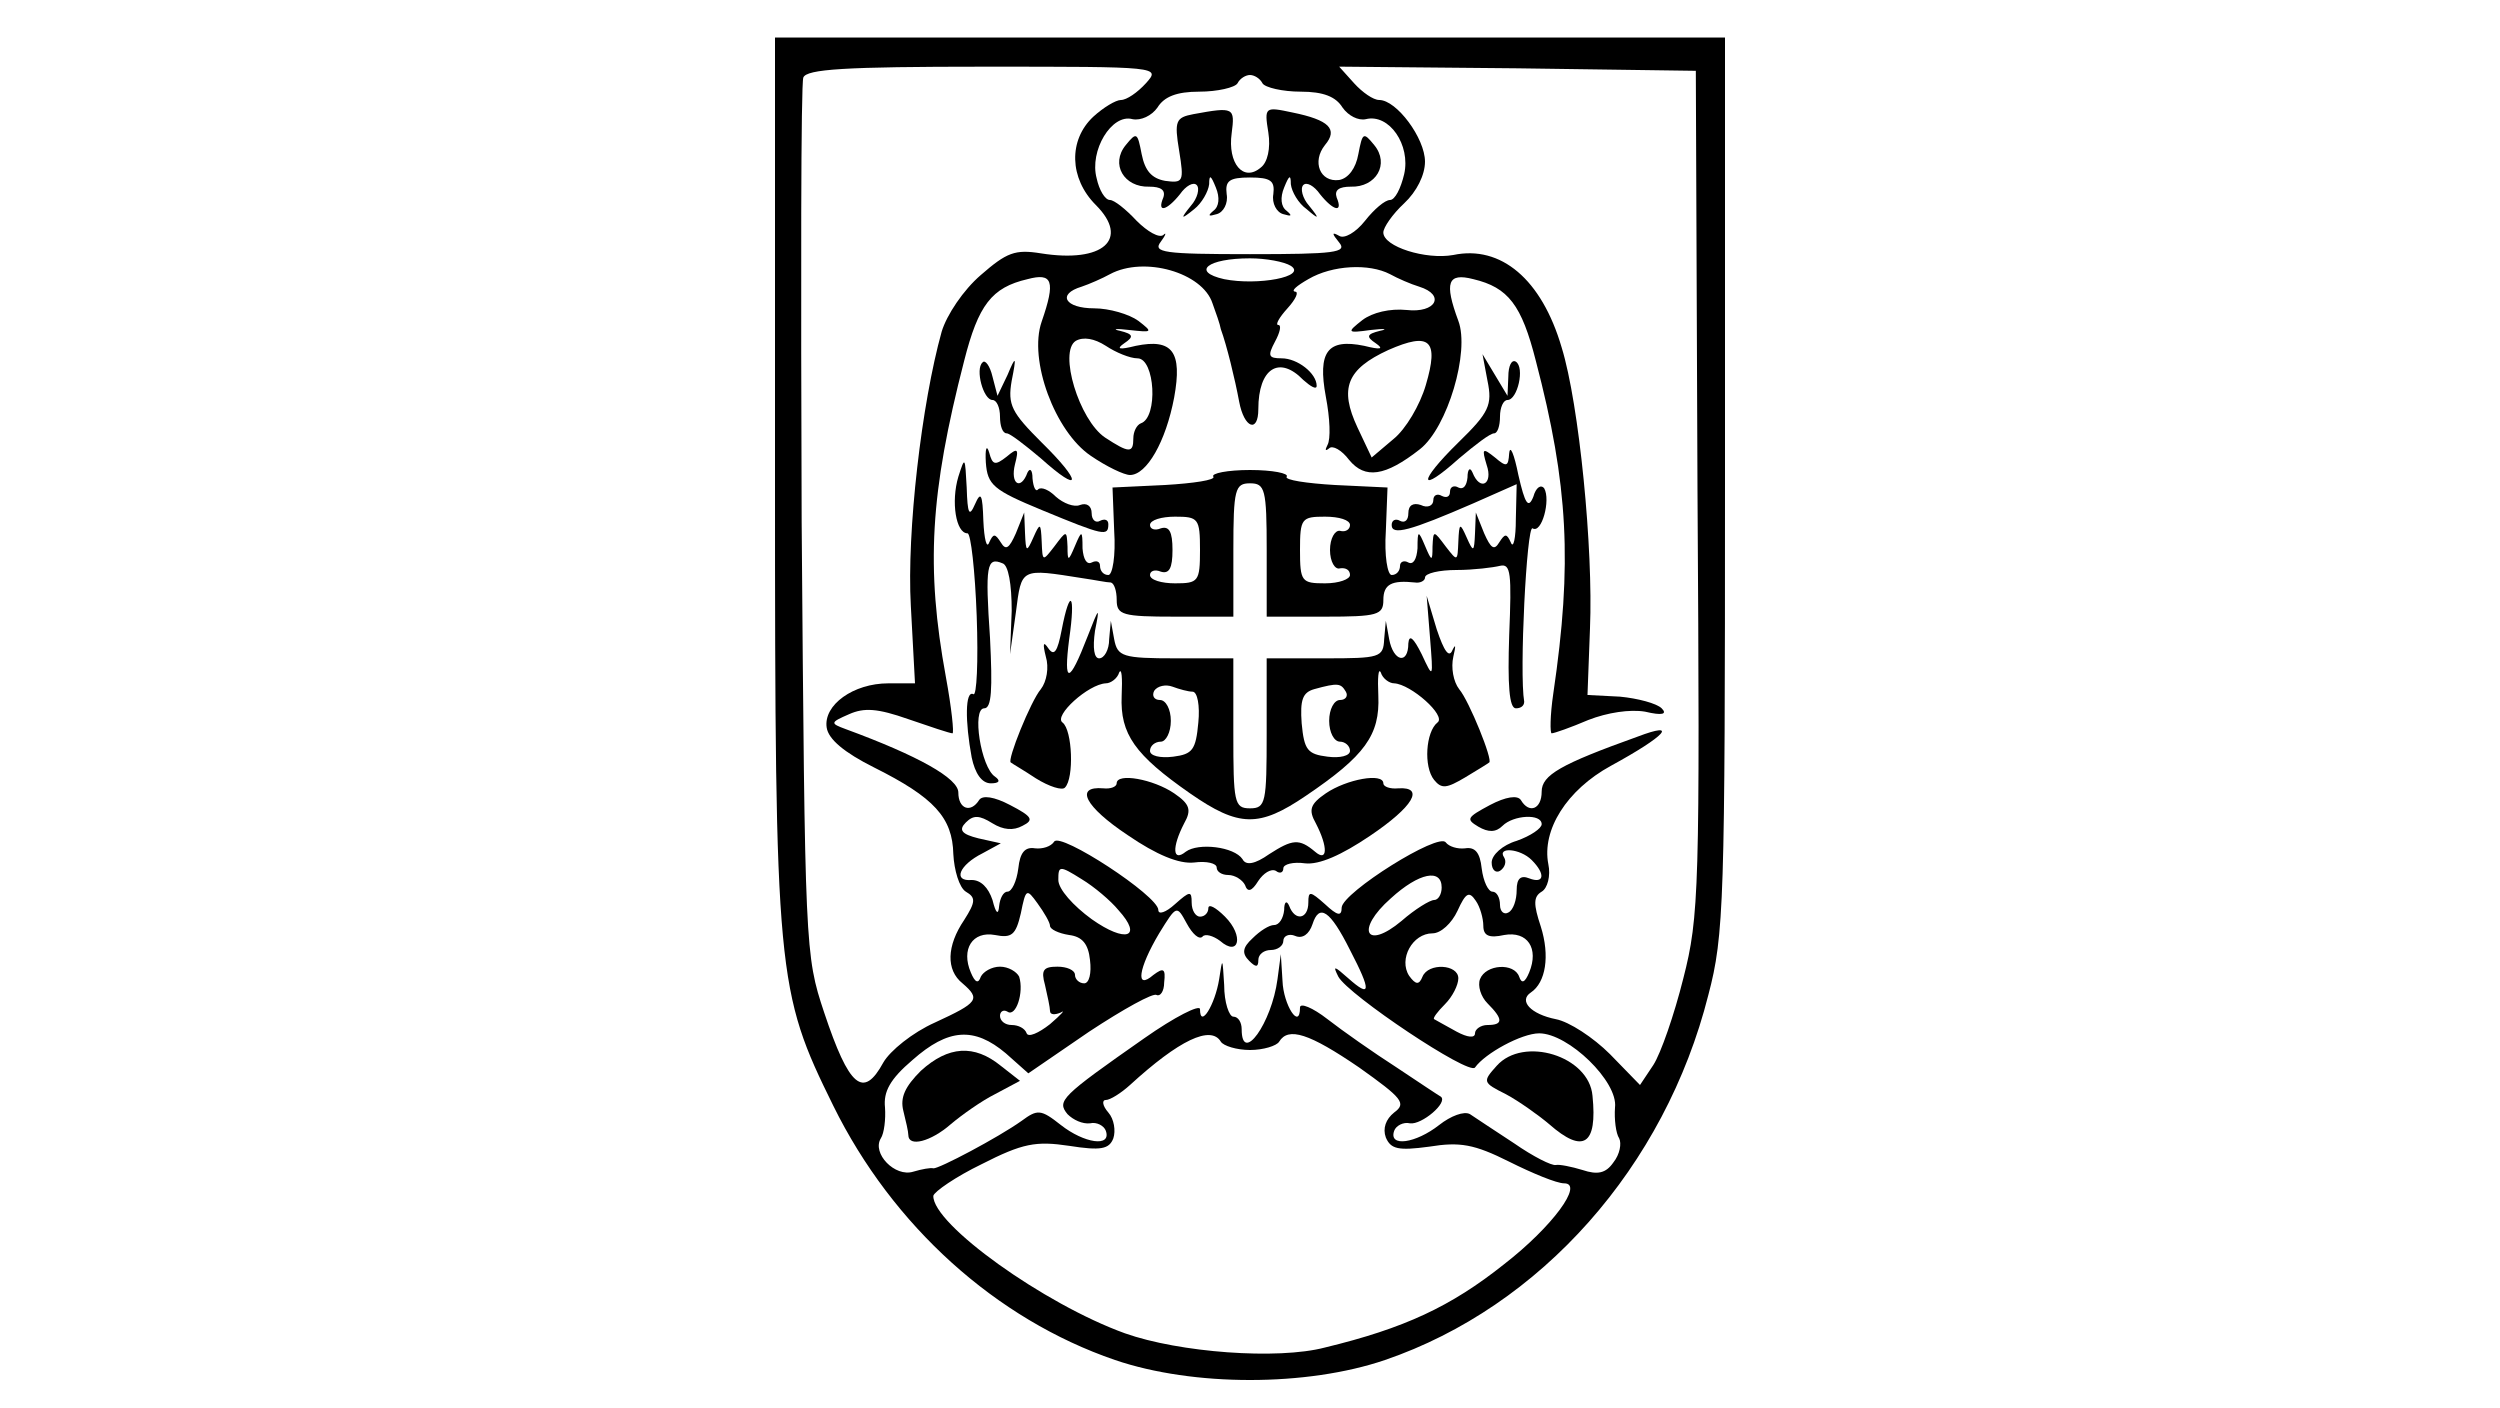 <?xml version="1.0" standalone="no"?>
<!DOCTYPE svg PUBLIC "-//W3C//DTD SVG 20010904//EN"
 "http://www.w3.org/TR/2001/REC-SVG-20010904/DTD/svg10.dtd">
<svg version="1.0" xmlns="http://www.w3.org/2000/svg"
 width="300pt" height="169pt" viewBox="0 0 300 169"
 preserveAspectRatio="xMidYMid meet">
<g transform="translate(0,169) scale(0.1,-0.1)"
fill="#000000" stroke="none">
<path d="M930 1115 c0 -597 2 -614 70 -752 71 -144 195 -256 338 -305 94 -32
230 -32 324 0 187 64 336 232 388 438 19 72 20 112 20 613 l0 536 -570 0 -570
0 0 -530z m445 475 c-10 -11 -23 -20 -30 -20 -6 0 -21 -9 -33 -20 -30 -28 -29
-74 3 -106 41 -41 9 -70 -66 -58 -31 5 -41 1 -72 -26 -21 -18 -41 -48 -47 -68
-24 -86 -42 -240 -37 -329 l5 -93 -32 0 c-42 0 -78 -26 -74 -53 2 -14 21 -30
57 -48 72 -36 94 -60 95 -104 1 -19 7 -40 15 -45 12 -7 12 -12 -2 -34 -21 -31
-22 -60 -2 -76 22 -19 19 -23 -33 -47 -27 -12 -54 -34 -62 -48 -24 -44 -41
-30 -71 60 -23 69 -23 77 -27 589 -1 286 -1 525 2 533 4 10 49 13 217 13 211
0 212 0 194 -20z m662 -490 c3 -476 2 -510 -17 -584 -11 -44 -27 -90 -36 -104
l-16 -24 -36 37 c-20 20 -49 39 -65 42 -30 6 -45 22 -30 32 18 12 23 44 12 79
-9 27 -9 36 1 42 7 4 11 19 8 33 -8 41 22 89 75 118 66 36 82 54 32 35 -92
-33 -115 -46 -115 -66 0 -21 -15 -27 -25 -10 -4 6 -18 4 -37 -6 -28 -15 -29
-17 -14 -26 12 -7 21 -7 29 1 13 13 47 15 47 2 0 -5 -13 -14 -30 -20 -17 -5
-30 -17 -30 -26 0 -9 5 -13 10 -10 6 4 8 11 5 16 -9 13 19 11 33 -3 17 -17 15
-29 -3 -22 -10 4 -15 0 -15 -14 0 -12 -4 -24 -10 -27 -5 -3 -10 1 -10 9 0 9
-4 16 -9 16 -5 0 -11 12 -13 28 -2 19 -8 26 -20 24 -9 -1 -19 2 -23 7 -8 13
-124 -60 -125 -78 0 -11 -5 -10 -20 4 -18 16 -20 16 -20 2 0 -20 -16 -23 -23
-4 -3 7 -6 5 -6 -5 -1 -10 -6 -18 -12 -18 -6 0 -17 -7 -26 -16 -12 -11 -13
-18 -4 -27 8 -8 11 -8 11 1 0 7 7 12 15 12 8 0 15 5 15 11 0 6 7 9 14 6 9 -4
17 2 21 14 8 25 21 17 45 -31 26 -50 25 -58 -2 -34 -17 15 -19 16 -12 2 12
-22 157 -119 164 -109 12 17 56 41 77 41 35 0 95 -58 91 -89 -1 -14 1 -31 5
-37 3 -6 1 -19 -7 -29 -9 -13 -19 -15 -37 -9 -13 4 -28 7 -32 6 -5 -1 -27 10
-50 26 -23 15 -47 31 -53 35 -7 4 -23 -2 -37 -13 -28 -22 -61 -27 -54 -7 2 6
11 11 19 9 14 -2 46 25 37 32 -2 1 -26 17 -53 35 -28 18 -65 44 -83 58 -18 14
-33 20 -33 14 0 -28 -20 3 -21 32 l-2 32 -4 -30 c-7 -53 -43 -103 -43 -60 0 8
-4 15 -10 15 -5 0 -11 17 -11 38 -2 33 -2 34 -6 7 -5 -31 -23 -60 -23 -36 0 6
-30 -9 -67 -35 -100 -70 -105 -75 -92 -91 7 -7 18 -12 27 -11 8 2 17 -3 19 -9
7 -20 -26 -15 -54 7 -24 19 -28 19 -47 5 -28 -20 -100 -58 -106 -57 -3 1 -14
-1 -24 -4 -22 -7 -50 22 -39 40 4 6 6 23 5 37 -2 19 6 34 33 57 43 38 74 40
112 8 l27 -24 73 50 c41 27 77 47 81 44 4 -2 9 4 9 15 2 17 -1 18 -13 9 -22
-19 -18 8 7 50 21 34 21 34 33 12 7 -13 15 -20 19 -16 3 4 13 1 21 -5 23 -20
29 6 6 29 -11 11 -20 16 -20 10 0 -5 -4 -10 -10 -10 -5 0 -10 7 -10 17 0 14
-2 14 -20 -2 -11 -10 -20 -13 -20 -7 0 17 -118 94 -125 82 -4 -6 -14 -9 -23
-8 -12 2 -18 -5 -20 -24 -2 -16 -8 -28 -13 -28 -5 0 -9 -8 -10 -17 -1 -12 -4
-9 -8 7 -5 15 -14 24 -25 24 -23 -2 -15 18 13 32 l22 12 -27 6 c-20 5 -24 10
-15 19 9 9 16 9 32 -1 13 -8 25 -9 36 -3 14 7 12 11 -15 25 -19 10 -33 12 -37
6 -10 -16 -25 -11 -25 9 0 17 -48 44 -135 76 -19 7 -19 8 4 18 18 8 34 7 71
-6 26 -9 50 -17 53 -17 2 0 -1 30 -8 68 -24 131 -19 220 22 379 17 67 33 88
76 98 30 8 34 -2 17 -51 -16 -46 16 -132 59 -161 19 -13 40 -23 47 -23 20 0
43 40 53 93 10 55 -2 71 -46 62 -20 -5 -24 -4 -14 3 12 8 11 11 -5 15 -10 2
-5 3 11 1 28 -3 29 -3 11 11 -11 8 -35 15 -53 15 -35 0 -45 17 -15 26 9 3 25
10 34 15 41 22 111 2 123 -35 4 -11 9 -25 10 -31 7 -19 17 -60 22 -87 6 -32
23 -38 23 -9 0 49 25 65 54 35 9 -8 16 -12 16 -7 0 15 -23 33 -42 33 -16 0
-17 3 -8 20 6 11 8 20 4 20 -4 0 1 9 11 20 10 11 14 20 9 20 -5 1 2 7 16 15
29 17 73 19 98 6 9 -5 25 -12 35 -15 32 -10 20 -32 -15 -28 -20 2 -41 -3 -53
-12 -19 -15 -19 -16 10 -12 17 2 21 1 11 -1 -16 -4 -17 -7 -5 -15 10 -7 6 -8
-14 -3 -44 9 -56 -7 -46 -61 5 -26 6 -51 2 -58 -3 -6 -3 -8 2 -4 4 4 15 -2 24
-14 19 -23 43 -20 85 13 33 26 60 117 46 154 -17 46 -13 58 18 50 42 -10 58
-31 75 -98 39 -149 44 -243 21 -399 -4 -27 -4 -48 -2 -48 3 0 23 7 44 16 23 9
50 13 68 10 21 -5 27 -3 20 4 -6 6 -29 12 -50 14 l-39 2 3 80 c4 95 -13 269
-34 337 -24 82 -73 123 -130 111 -33 -6 -84 10 -84 27 0 6 11 22 25 35 15 14
25 34 25 50 0 28 -34 74 -55 74 -7 0 -20 9 -30 20 l-18 20 214 -2 214 -3 2
-505z m-522 490 c3 -5 24 -10 46 -10 27 0 42 -6 50 -19 7 -10 19 -16 28 -14
28 7 54 -31 46 -66 -4 -17 -11 -31 -17 -31 -6 0 -19 -11 -30 -25 -11 -14 -25
-22 -31 -18 -9 5 -9 3 0 -8 10 -12 -5 -14 -107 -14 -104 0 -117 2 -107 15 6 8
7 12 3 8 -5 -4 -19 4 -32 17 -13 14 -27 25 -32 25 -6 0 -13 12 -16 26 -9 33
18 78 43 71 10 -2 23 4 30 14 8 13 23 19 50 19 22 0 43 5 46 10 3 6 10 10 15
10 5 0 12 -4 15 -10z m34 -219 c20 -13 -40 -24 -80 -16 -40 9 -20 25 31 25 19
0 41 -4 49 -9z m-184 -111 c21 0 25 -71 4 -78 -5 -2 -9 -10 -9 -18 0 -18 -5
-18 -34 1 -31 21 -56 103 -35 116 9 5 22 3 36 -6 12 -8 29 -15 38 -15z m346
-32 c-7 -24 -24 -53 -39 -65 l-26 -22 -17 36 c-22 47 -13 70 37 93 50 22 61
12 45 -42z m-369 -630 c30 -33 9 -40 -32 -11 -22 16 -40 36 -40 47 0 17 1 18
28 1 15 -9 35 -26 44 -37z m388 27 c0 -8 -4 -15 -9 -15 -5 0 -23 -11 -39 -25
-43 -36 -56 -11 -13 27 34 31 61 36 61 13z m-470 -46 c0 -4 10 -9 23 -11 16
-2 23 -11 25 -30 2 -16 -1 -28 -7 -28 -6 0 -11 5 -11 10 0 6 -10 10 -21 10
-17 0 -20 -4 -15 -22 3 -13 6 -27 6 -31 0 -5 6 -5 13 -2 6 4 1 -2 -13 -14 -14
-11 -26 -16 -28 -11 -2 6 -10 10 -18 10 -8 0 -14 5 -14 11 0 5 4 8 9 5 10 -7
20 23 14 42 -3 6 -13 12 -23 12 -10 0 -20 -6 -23 -12 -3 -9 -7 -7 -12 5 -12
28 2 50 29 45 20 -4 25 0 31 26 6 30 7 30 20 12 8 -11 15 -23 15 -27z m520 0
c0 -12 7 -15 25 -11 28 5 42 -16 30 -45 -5 -12 -9 -14 -12 -5 -6 17 -40 15
-47 -3 -3 -8 1 -21 9 -29 19 -19 19 -26 0 -26 -8 0 -15 -5 -15 -10 0 -6 -9 -5
-22 2 -13 7 -25 14 -27 15 -2 1 4 9 13 18 9 9 16 23 16 31 0 17 -36 19 -43 2
-4 -10 -8 -10 -16 1 -13 20 4 51 28 51 10 0 23 12 30 27 10 22 14 24 22 12 5
-7 9 -21 9 -30z m-315 -139 c3 -5 19 -10 35 -10 16 0 32 5 35 10 11 18 36 10
96 -31 52 -37 57 -43 42 -54 -10 -8 -14 -19 -10 -30 6 -14 15 -16 52 -11 37 6
54 3 96 -18 28 -14 57 -26 66 -26 24 0 -14 -52 -72 -97 -64 -51 -120 -77 -215
-100 -57 -15 -175 -6 -240 17 -97 35 -231 131 -230 165 1 5 27 23 58 38 49 25
65 28 105 22 38 -6 48 -4 53 9 3 9 1 23 -6 31 -7 8 -8 15 -3 15 5 0 18 8 29
18 59 54 97 72 109 52z"/>
<path d="M1179 1255 c-9 -8 1 -45 12 -45 5 0 9 -9 9 -20 0 -11 3 -20 8 -20 4
0 22 -14 41 -30 49 -44 50 -29 1 19 -36 36 -41 45 -36 74 6 30 5 31 -5 7 l-12
-25 -6 23 c-3 13 -9 21 -12 17z"/>
<path d="M1785 1233 c6 -29 2 -38 -35 -74 -49 -48 -48 -63 1 -19 19 16 37 30
42 30 4 0 7 9 7 20 0 11 4 20 9 20 12 0 21 39 10 46 -5 3 -9 -5 -9 -18 l-1
-23 -15 25 -15 25 6 -32z"/>
<path d="M1183 1135 c2 -27 9 -33 67 -57 75 -31 80 -32 80 -17 0 5 -4 7 -10 4
-5 -3 -10 1 -10 9 0 9 -6 13 -14 10 -7 -3 -20 2 -29 10 -8 8 -17 12 -21 9 -3
-4 -6 2 -7 13 0 10 -3 13 -6 7 -8 -22 -21 -14 -15 10 5 19 3 20 -10 9 -14 -11
-17 -10 -21 5 -3 10 -5 5 -4 -12z"/>
<path d="M1811 1146 c-1 -16 -3 -17 -17 -5 -15 12 -16 11 -10 -9 8 -23 -8 -32
-17 -9 -3 7 -6 4 -6 -6 -1 -10 -5 -15 -11 -12 -5 3 -10 1 -10 -5 0 -6 -4 -8
-10 -5 -5 3 -10 1 -10 -5 0 -7 -7 -10 -15 -6 -9 3 -15 0 -15 -10 0 -8 -4 -12
-10 -9 -5 3 -10 1 -10 -5 0 -13 22 -7 98 26 l52 23 -1 -42 c0 -23 -3 -36 -6
-28 -5 11 -7 11 -14 0 -6 -10 -10 -7 -18 11 l-10 25 -1 -25 c-1 -23 -2 -23
-10 -5 -8 18 -9 18 -10 -5 -1 -24 -1 -24 -15 -6 -15 20 -15 20 -16 0 0 -18 -1
-18 -9 1 -8 19 -9 19 -9 -3 -1 -13 -5 -20 -11 -17 -5 3 -10 1 -10 -4 0 -6 -4
-11 -10 -11 -5 0 -9 23 -7 53 l2 52 -63 3 c-34 2 -61 6 -58 10 3 4 -17 8 -44
8 -27 0 -47 -4 -44 -8 3 -4 -24 -8 -58 -10 l-63 -3 2 -52 c2 -30 -2 -53 -7
-53 -6 0 -10 5 -10 11 0 5 -4 7 -10 4 -6 -3 -10 4 -11 17 0 22 -1 22 -9 3 -8
-19 -9 -19 -9 -1 -1 20 -1 20 -16 0 -14 -18 -14 -18 -15 6 -1 23 -2 23 -10 5
-8 -18 -9 -18 -10 5 l-1 25 -10 -25 c-8 -18 -12 -21 -18 -11 -7 11 -9 11 -14
0 -3 -8 -6 4 -7 26 -1 32 -3 36 -10 20 -7 -16 -9 -12 -10 20 -2 37 -2 38 -10
13 -9 -30 -3 -68 11 -68 4 0 9 -45 11 -99 2 -55 0 -97 -4 -94 -10 5 -10 -33
-2 -76 4 -19 12 -31 23 -31 10 0 12 3 5 8 -17 11 -28 82 -13 82 9 0 10 23 7
84 -6 88 -4 98 15 90 7 -2 11 -25 11 -57 l-2 -52 7 50 c7 54 5 53 81 41 14 -2
28 -5 33 -5 4 -1 7 -10 7 -21 0 -18 7 -20 70 -20 l70 0 0 80 c0 73 2 80 20 80
18 0 20 -7 20 -80 l0 -80 70 0 c63 0 70 2 70 20 0 19 10 24 38 21 6 -1 12 2
12 6 0 5 17 9 38 9 20 0 44 3 52 5 13 3 14 -9 11 -83 -2 -60 0 -88 8 -88 6 0
10 3 10 8 -6 34 3 212 10 208 11 -7 22 34 14 48 -4 5 -10 1 -13 -10 -6 -15
-10 -9 -18 26 -5 25 -10 37 -11 26z m-371 -116 c0 -38 -2 -40 -30 -40 -16 0
-30 4 -30 10 0 5 6 7 13 4 10 -3 14 4 14 26 0 22 -4 29 -14 26 -7 -3 -13 -1
-13 4 0 6 14 10 30 10 28 0 30 -2 30 -40z m180 30 c0 -5 -5 -9 -12 -7 -6 1
-12 -9 -12 -23 0 -14 6 -24 12 -22 7 1 12 -2 12 -8 0 -5 -13 -10 -30 -10 -28
0 -30 2 -30 40 0 38 2 40 30 40 17 0 30 -4 30 -10z"/>
<path d="M1274 934 c-5 -26 -9 -32 -16 -22 -6 9 -7 6 -3 -10 4 -13 1 -30 -6
-39 -12 -14 -41 -86 -36 -88 1 -1 15 -9 30 -19 16 -10 32 -15 35 -11 11 11 9
69 -3 78 -11 8 31 46 52 47 6 0 14 6 16 13 3 6 4 -6 3 -28 -2 -46 16 -71 82
-117 59 -41 83 -41 139 -3 71 48 89 73 87 120 -1 22 0 34 3 28 2 -7 10 -13 16
-13 20 -1 63 -39 52 -47 -14 -11 -17 -53 -4 -69 9 -11 15 -10 37 3 15 9 28 17
29 18 5 2 -24 74 -36 88 -7 9 -10 26 -7 39 3 13 3 16 -1 8 -4 -10 -10 -2 -19
25 l-12 40 4 -50 c4 -50 4 -50 -10 -20 -10 20 -15 24 -16 13 0 -26 -18 -22
-23 5 l-4 22 -2 -22 c-1 -22 -5 -23 -71 -23 l-70 0 0 -90 c0 -83 -1 -90 -20
-90 -19 0 -20 7 -20 90 l0 90 -69 0 c-64 0 -70 2 -74 23 l-4 22 -2 -22 c0 -13
-6 -23 -12 -23 -6 0 -8 12 -5 33 6 30 5 29 -9 -7 -22 -57 -29 -58 -22 -3 8 55
1 63 -9 11z m157 -74 c6 0 9 -17 7 -37 -3 -33 -7 -38 -30 -41 -16 -2 -28 1
-28 7 0 6 6 11 13 11 6 0 12 11 12 25 0 14 -6 25 -13 25 -7 0 -10 5 -7 11 4 6
14 8 22 5 8 -3 19 -6 24 -6z m184 0 c3 -5 0 -10 -7 -10 -7 0 -13 -11 -13 -25
0 -14 6 -25 13 -25 6 0 12 -5 12 -11 0 -6 -12 -9 -27 -7 -24 3 -28 8 -31 40
-2 28 1 37 15 41 29 8 32 7 38 -3z"/>
<path d="M1340 750 c0 -4 -7 -7 -16 -6 -35 3 -22 -22 29 -56 35 -24 62 -35 80
-33 15 2 27 -1 27 -6 0 -5 6 -9 14 -9 8 0 17 -6 20 -12 3 -9 8 -8 16 5 6 9 15
15 21 12 5 -4 9 -2 9 3 0 5 12 8 26 6 17 -2 44 10 78 33 52 35 66 59 34 57
-10 -1 -18 2 -18 6 0 13 -44 5 -69 -12 -19 -13 -21 -20 -12 -36 15 -29 14 -47
-1 -34 -19 16 -27 15 -55 -3 -17 -12 -28 -14 -32 -6 -10 15 -53 20 -68 9 -16
-13 -17 5 -2 34 9 16 7 23 -12 36 -25 17 -69 25 -69 12z"/>
<path d="M1105 405 c-19 -19 -25 -32 -21 -48 3 -12 6 -25 6 -29 0 -15 27 -8
51 13 13 11 37 28 53 36 l30 16 -23 18 c-32 26 -63 24 -96 -6z"/>
<path d="M1796 411 c-17 -19 -17 -20 11 -34 15 -8 39 -25 52 -36 41 -36 58
-25 52 34 -4 48 -83 72 -115 36z"/>
<path d="M1432 1553 c-21 -4 -23 -8 -17 -44 6 -37 5 -39 -17 -36 -16 3 -24 12
-28 32 -5 26 -6 27 -19 11 -19 -23 -2 -51 28 -50 14 0 20 -4 17 -13 -8 -19 4
-16 20 4 7 10 16 15 20 11 4 -4 1 -16 -7 -25 -13 -16 -12 -17 4 -4 9 7 17 21
18 30 0 12 2 11 8 -4 5 -12 4 -23 -3 -28 -7 -6 -6 -7 4 -4 8 2 14 13 12 24 -2
16 3 20 28 20 25 0 30 -4 28 -20 -2 -11 4 -22 12 -24 10 -3 11 -2 4 4 -7 5 -8
16 -3 28 6 15 8 16 8 4 1 -9 9 -23 19 -30 15 -13 16 -12 3 4 -8 9 -11 21 -7
25 4 4 13 -1 20 -11 16 -20 28 -23 20 -4 -3 9 3 13 17 13 30 -1 47 27 28 50
-13 16 -14 15 -19 -11 -3 -17 -12 -29 -23 -31 -23 -3 -33 22 -17 42 16 19 5
30 -39 39 -33 7 -34 7 -29 -24 3 -19 -1 -36 -9 -42 -21 -18 -40 5 -35 41 4 31
3 32 -46 23z"/>
</g>
</svg>
